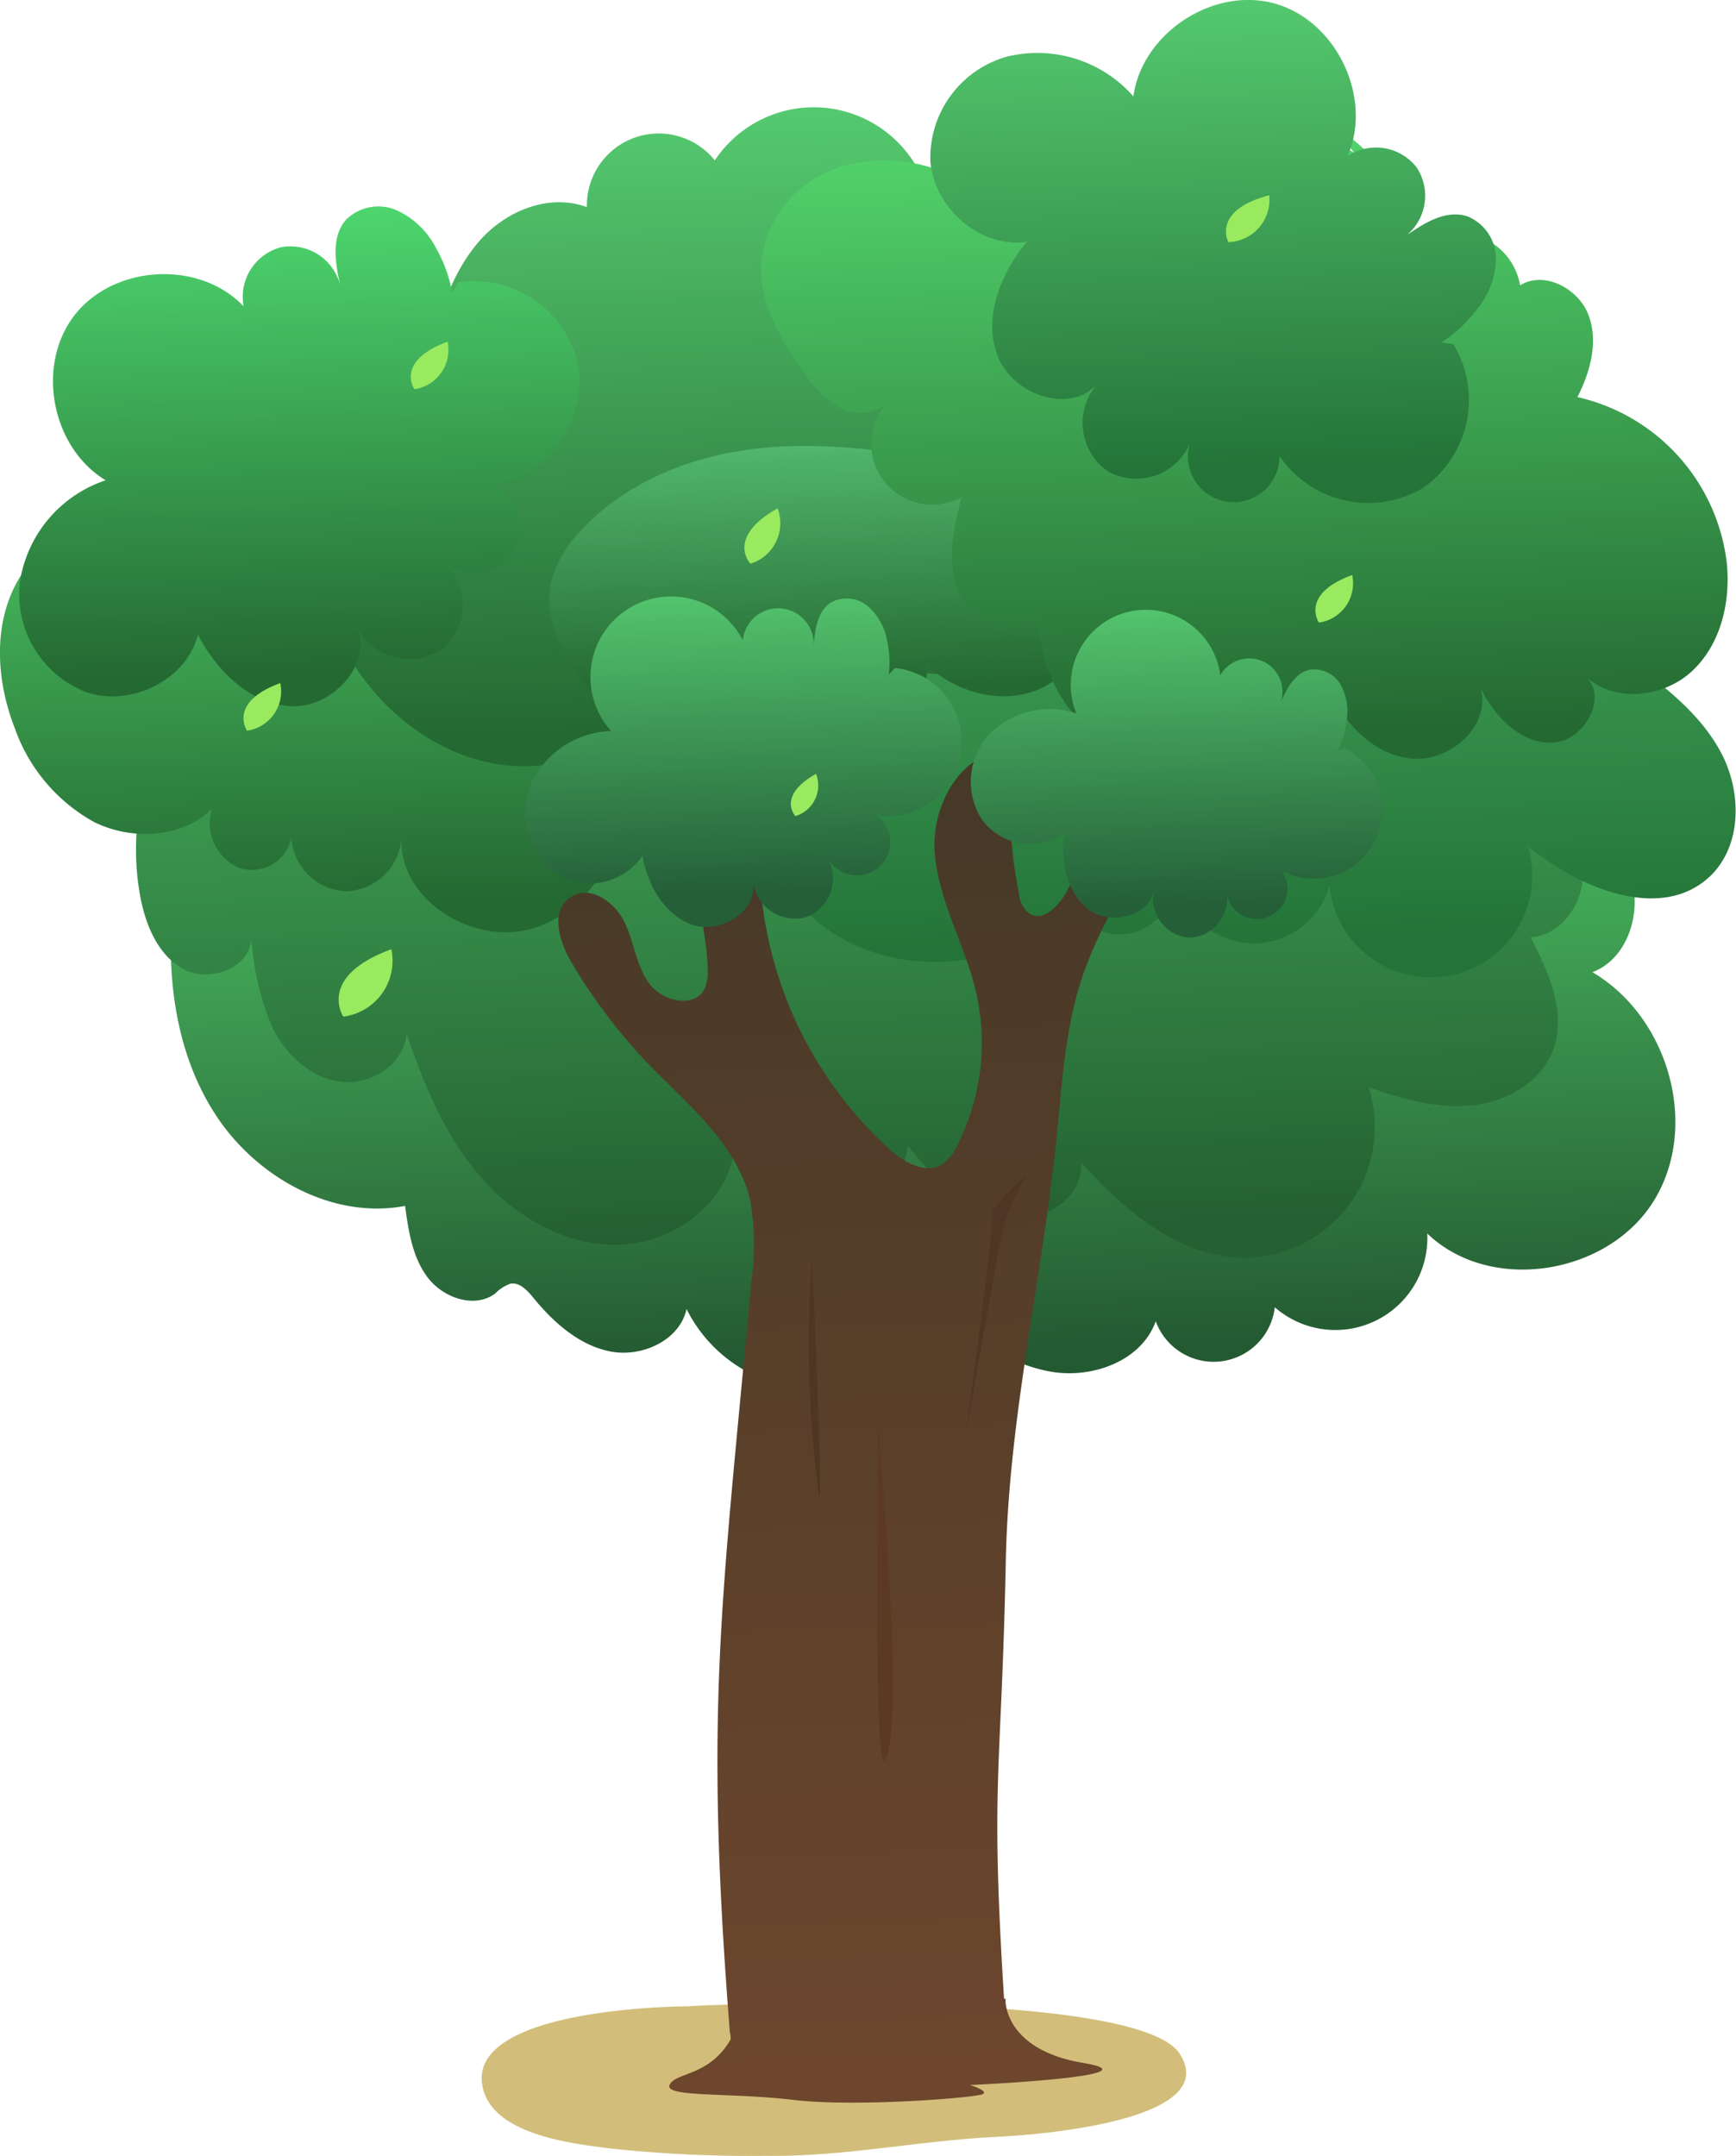 <svg xmlns="http://www.w3.org/2000/svg" xmlns:xlink="http://www.w3.org/1999/xlink" viewBox="0 0 156.77 194.64"><defs><style>.cls-1{fill:#d2be7a;}.cls-2{fill:url(#未命名的渐变_106);}.cls-3{fill:url(#未命名的渐变_2);}.cls-4{fill:url(#未命名的渐变_82);}.cls-5{fill:url(#未命名的渐变_91);}.cls-6{fill:url(#未命名的渐变_71);}.cls-7{fill:url(#未命名的渐变_88);}.cls-8{fill:url(#未命名的渐变_99);}.cls-9{fill:url(#未命名的渐变_91-2);}.cls-10{fill:url(#未命名的渐变_82-2);}.cls-11{fill:#99ea5f;}.cls-12{fill:url(#未命名的渐变_58);}.cls-13{fill:url(#未命名的渐变_108);}.cls-14{fill:url(#未命名的渐变_108-2);}.cls-15{fill:#5b3923;}.cls-16{fill:#4f3524;}</style><linearGradient id="未命名的渐变_106" x1="3643.92" y1="70.27" x2="3643.92" y2="0.94" gradientTransform="matrix(-1, 0.03, 0.03, 1, 3724.36, -57.42)" gradientUnits="userSpaceOnUse"><stop offset="0" stop-color="#245a32"/><stop offset="1" stop-color="#58e173"/></linearGradient><linearGradient id="未命名的渐变_2" x1="3649.19" y1="59.54" x2="3649.19" y2="-36.08" gradientTransform="matrix(-1, 0.03, 0.03, 1, 3724.36, -57.42)" gradientUnits="userSpaceOnUse"><stop offset="0" stop-color="#246032"/><stop offset="1" stop-color="#58e173"/></linearGradient><linearGradient id="未命名的渐变_82" x1="3616.96" y1="34.57" x2="3616.96" y2="-36.25" gradientTransform="matrix(-1, 0.03, 0.03, 1, 3724.36, -57.42)" gradientUnits="userSpaceOnUse"><stop offset="0" stop-color="#247338"/><stop offset="1" stop-color="#58cf73"/></linearGradient><linearGradient id="未命名的渐变_91" x1="3696.79" y1="28.1" x2="3696.79" y2="-23.3" gradientTransform="matrix(-1, 0.03, 0.03, 1, 3724.36, -57.42)" gradientUnits="userSpaceOnUse"><stop offset="0" stop-color="#246932"/><stop offset="1" stop-color="#58e173"/></linearGradient><linearGradient id="未命名的渐变_71" x1="3654.62" y1="13.19" x2="3654.62" y2="-45.49" gradientTransform="matrix(-1, 0.03, 0.03, 1, 3724.36, -57.42)" gradientUnits="userSpaceOnUse"><stop offset="0" stop-color="#246932"/><stop offset="1" stop-color="#58cf73"/></linearGradient><linearGradient id="未命名的渐变_88" x1="3698.69" y1="7.1" x2="3698.69" y2="-37.72" gradientTransform="matrix(-1, 0.03, 0.03, 1, 3724.36, -57.42)" gradientUnits="userSpaceOnUse"><stop offset="0" stop-color="#246932"/><stop offset="1" stop-color="#51de73"/></linearGradient><linearGradient id="未命名的渐变_99" x1="3652.21" y1="9.92" x2="3652.21" y2="-14.97" gradientTransform="matrix(-1, 0.03, 0.03, 1, 3724.36, -57.42)" gradientUnits="userSpaceOnUse"><stop offset="0" stop-color="#246932"/><stop offset="1" stop-color="#58c174"/></linearGradient><linearGradient id="未命名的渐变_91-2" x1="3613.24" y1="15.25" x2="3613.24" y2="-45.58" xlink:href="#未命名的渐变_91"/><linearGradient id="未命名的渐变_82-2" x1="3615.43" y1="-8.24" x2="3615.43" y2="-53.95" xlink:href="#未命名的渐变_82"/><linearGradient id="未命名的渐变_58" x1="3648.23" y1="134.79" x2="3648.23" y2="9.99" gradientTransform="matrix(-1, 0.03, 0.03, 1, 3724.36, -57.42)" gradientUnits="userSpaceOnUse"><stop offset="0" stop-color="#6d462d"/><stop offset="1" stop-color="#433827"/></linearGradient><linearGradient id="未命名的渐变_108" x1="3620.38" y1="30.57" x2="3620.38" y2="0.82" gradientTransform="matrix(-1, 0.03, 0.03, 1, 3724.36, -57.42)" gradientUnits="userSpaceOnUse"><stop offset="0" stop-color="#245f38"/><stop offset="1" stop-color="#58cf73"/></linearGradient><linearGradient id="未命名的渐变_108-2" x1="3659.47" y1="28.2" x2="3659.47" y2="-1.69" xlink:href="#未命名的渐变_108"/></defs><g id="图层_2" data-name="图层 2"><g id="图层_1-2" data-name="图层 1"><path class="cls-1" d="M62.14,181.13s-20.07,0-18.56,7.27c.89,4.32,8,5.11,11.47,5.56a119,119,0,0,0,14.25.67c6.93.09,13.77-1.38,20.67-1.71,5.27-.25,20.32-1.76,16.55-7.52S65.65,180.88,62.14,181.13Z"/><path class="cls-2" d="M142.64,71.91c2.18,2.27,4.24,4.86,4.84,8s-.74,6.75-3.68,7.86c6.84,4,9.71,13.83,5.58,20.59s-14.8,8.48-20.49,3a8.31,8.31,0,0,1-13.77,6.66,5.56,5.56,0,0,1-10.75,1.26c-1.26,3.54-5.61,5.17-9.32,4.58s-6.91-2.85-10-5.06A13.06,13.06,0,0,1,62,118.18c-.62,2.82-4,4.37-6.83,3.84s-5.16-2.6-7-4.85c-.54-.66-1.23-1.42-2.07-1.28a3.62,3.62,0,0,0-1.37.88c-1.84,1.39-4.66.43-6.07-1.39s-1.77-4.22-2.08-6.51c-6.52,1.24-13.31-2.52-17-8.06s-4.58-12.5-4-19.12a33.12,33.12,0,0,1,4.7-15.14,20.41,20.41,0,0,1,12.62-9.18"/><path class="cls-3" d="M41.11,32.51c3.11-3.7,6.43-7.54,11-9.23S62.65,23,64.48,27.44a6.51,6.51,0,1,1,12.58-3.32,24.56,24.56,0,0,1,11.57-2.46c4,.29,8,2.18,10.09,5.54,2.61,4.14,2.73,10.49,7.29,12.24a13.54,13.54,0,0,0,3.87.59A25.76,25.76,0,0,1,130.94,55.2c1.45,3.38,2.17,7.09,4.07,10.25,1.38,2.29,3.33,4.18,5,6.3s3,4.62,2.94,7.3-2.06,5.43-4.73,5.57c1.67,3.19,3.3,6.92,2,10.27-1.15,2.91-4.33,4.64-7.45,4.92s-6.21-.63-9.18-1.65a11.79,11.79,0,0,1-11.28,15.38c-5.84,0-10.75-4.26-14.68-8.59.27,3.51-4.13,5.87-7.54,5s-5.87-3.77-8.1-6.5a8,8,0,0,1-15.75.73c-.83,4.75-5.68,8.13-10.5,8.2s-9.36-2.63-12.48-6.29-5-8.22-6.55-12.78c-.18,2.76-3.24,4.72-6,4.34s-5-2.55-6.16-5a25.07,25.07,0,0,1-1.86-8c0,2.74-3.81,4.15-6.2,2.8S13,83.13,12.58,80.42C11.08,71.3,15.31,60.74,24,57.49"/><path class="cls-4" d="M101,35.92a21.59,21.59,0,0,1,11.33-17.1,9.37,9.37,0,0,1,4.29-1.24c2.84,0,5.31,2.15,6.6,4.68s1.62,5.42,1.93,8.24a7.75,7.75,0,0,1,13.1,7.57c5.08,1.88,10.54,4,13.38,8.67s1,12.26-4.4,12.95c3.16,2.32,6.37,4.82,8.2,8.28s1.91,8.18-.86,11c-4.36,4.35-11.83,1.33-16.59-2.57A9.18,9.18,0,1,1,120.06,80a7.17,7.17,0,0,1-7.17,5.17,7.92,7.92,0,0,1-7-5.68,4.8,4.8,0,0,1-9.06,2.29C91.12,87.84,80.58,88.59,74,83.36s-8.16-15.68-3.47-22.63c-3.44-.92-6.79-3-8.11-6.34s.16-7.76,3.56-8.8c-3.44-1.24-4-6.46-1.48-9.15s6.65-3.12,10.2-2.24c-3.13-3-2.48-8.62.64-11.63s7.94-3.69,12.19-2.82S95.65,22.83,99.4,25"/><path class="cls-5" d="M54.89,40.86c-1.31-3.86-4.31-7.49-8.34-8.08S38.05,36,39.13,40c-1.55-3.21-4.47-6.14-8-6.2s-6.87,4.18-5,7.19c-2.51-2.61-6.61-3.84-9.91-2.37s-5.12,5.94-3.24,9c-4.25-1.57-9.28,1-11.45,4.94S-.32,61.48,1.32,65.7a15.59,15.59,0,0,0,7.17,8.51c3.4,1.69,7.88,1.46,10.63-1.16a4.43,4.43,0,0,0,2.4,5.28,3.65,3.65,0,0,0,4.8-2.72,5.15,5.15,0,0,0,4.86,4.85,5.15,5.15,0,0,0,5.06-4.65c-.08,5.56,6.59,9.61,11.9,8s8.54-7.52,8.38-13.07S53.4,60,49.65,55.88a3.85,3.85,0,1,0,2.63-6.78,8,8,0,0,0,4.38-1A4,4,0,0,0,53.44,41"/><path class="cls-6" d="M38.91,31.49c.86-3.49,2-7,4.39-9.74S49.61,17.44,53,18.7a6.49,6.49,0,0,1,11.55-4.22A10.72,10.72,0,0,1,84.11,19a22.23,22.23,0,0,1,20.37,4.25A27.37,27.37,0,0,1,114,42.05c.35,4.15-.23,8.56-2.7,11.91-3.58,4.86-10.15,6.35-16.17,6.8a80.44,80.44,0,0,1-37.34-6.17c.44,4,.1,8.5-2.64,11.49-3.57,3.91-10,3.78-14.75,1.49C31.24,63.2,26.17,51.72,29.1,42"/><path class="cls-7" d="M41.38,25.48a9.67,9.67,0,0,1,10.86,7.6,9.68,9.68,0,0,1-7.73,10.77,4.12,4.12,0,1,1-4.23,7,5.25,5.25,0,0,1-.52,7.86,5.34,5.34,0,0,1-7.6-2.24c1.61,3.37-2.07,7.43-5.79,7.29s-6.77-3.14-8.49-6.45c-1.06,4.08-6,6.51-10,5.21a9.48,9.48,0,0,1-6.08-10,11.51,11.51,0,0,1,7.74-9.16c-4.95-3-6.33-10.51-2.73-15S18.06,23.49,22,27.66a4.64,4.64,0,0,1,3.38-5.34,4.64,4.64,0,0,1,5.33,3.38c-.44-2-.81-4.29.51-5.83A4.13,4.13,0,0,1,35.85,19a7.46,7.46,0,0,1,3.52,3.39,12.71,12.71,0,0,1,1.47,4.05"/><path class="cls-8" d="M97.45,52.83c1.86,3.27-.1,7.84-3.54,9.36s-7.67.32-10.38-2.29c.84,2.32-1.69,4.74-4.16,4.74s-4.62-1.58-6.49-3.19A3.67,3.67,0,0,1,70,65.16c-2.73.51-4.94-2.1-6.47-4.41-.06,2.59-3,4.41-5.57,4s-4.65-2.29-6.13-4.42-2.59-4.85-2.13-7.46A10.28,10.28,0,0,1,52.37,48c3.83-4.22,9.4-6.58,15.05-7.38s11.4-.16,17,.84"/><path class="cls-9" d="M120.38,11.39a13.77,13.77,0,0,1,7,11.6,5.68,5.68,0,0,1,9.89,2.77c2.18-1.35,5.27.28,6.18,2.68s.17,5.12-1,7.41a17.46,17.46,0,0,1,13.49,15c.35,3.52-.55,7.33-3.14,9.74s-7.05,2.89-9.62.46c2.11,1.93-.17,5.9-3,6s-5.21-2.34-6.46-4.91c.94,3.39-2.81,6.72-6.31,6.34s-6.21-3.36-7.57-6.59a13.78,13.78,0,0,1-26.07-6.37c-1.94,2.21-5.94.72-7.14-2s-.51-5.79.2-8.64A5.51,5.51,0,0,1,80,36.46a3.68,3.68,0,0,1-4.19.33,9.87,9.87,0,0,1-3.17-3.13c-2.19-3-4.21-6.5-3.87-10.21a10.21,10.21,0,0,1,6.82-8.28,14.16,14.16,0,0,1,11,1c-.34-4,3.67-7.43,7.63-7.22s7.36,3.4,8.63,7.16c.06-3.18,3.82-4.91,7-5.15a21.81,21.81,0,0,1,12.44,2.82"/><path class="cls-10" d="M131.24,31.07a9.68,9.68,0,0,1-2.77,13,9.68,9.68,0,0,1-12.93-2.92,4.13,4.13,0,1,1-8.07-1.18A5.25,5.25,0,0,1,100,42.52a5.34,5.34,0,0,1-.9-7.87c-2.47,2.79-7.65,1-9-2.49s.26-7.46,2.63-10.33c-4.18.61-8.34-3-8.71-7.21a9.49,9.49,0,0,1,6.81-9.48A11.54,11.54,0,0,1,102.35,8.7c.79-5.71,7.21-9.93,12.77-8.38S124,8.81,121.69,14.1a4.64,4.64,0,0,1,6.23,1,4.63,4.63,0,0,1-1,6.22c1.65-1.17,3.63-2.41,5.56-1.8a4.13,4.13,0,0,1,2.61,3.88A7.44,7.44,0,0,1,133.32,28a12.73,12.73,0,0,1-3.16,2.92"/><path class="cls-11" d="M114.62,17.63a3.83,3.83,0,0,1-3.69,4.23S109.37,19,114.62,17.63Z"/><path class="cls-11" d="M70.22,45.89a3.82,3.82,0,0,1-2.45,5S65.5,48.56,70.22,45.89Z"/><path class="cls-11" d="M35.34,85.7A5.08,5.08,0,0,1,31,91.78S28.59,88.17,35.34,85.7Z"/><path class="cls-11" d="M122.11,51.91a3.59,3.59,0,0,1-3,4.3S117.34,53.66,122.11,51.91Z"/><path class="cls-11" d="M25.31,61.67a3.59,3.59,0,0,1-3,4.3S20.54,63.42,25.31,61.67Z"/><path class="cls-11" d="M40.42,30.85a3.59,3.59,0,0,1-3,4.29S35.65,32.59,40.42,30.85Z"/><path class="cls-12" d="M67.59,107.77c-1.33-4.65-5.4-8-8.78-11.44a50.59,50.59,0,0,1-7.21-9.45c-1.09-1.84-1.9-4.56-.17-5.82s4,.28,4.91,2.09,1.1,4,2.27,5.62,4.1,2.31,5,.52a3.81,3.81,0,0,0,.3-1.83c-.11-4-1.59-7.88-1.34-11.85s3.28-8.33,7.23-7.8a36,36,0,0,0,10.48,35.91c1.33,1.19,3.27,2.33,4.8,1.4a4.15,4.15,0,0,0,1.37-1.72,20.45,20.45,0,0,0,1.68-13.88c-1-4.24-3.36-8.16-3.72-12.51s2.57-9.53,6.92-9.16A46.22,46.22,0,0,0,92,80.6a2.7,2.7,0,0,0,.93,1.87c1.26.82,2.72-.71,3.41-2A63.18,63.18,0,0,0,102,64.29,9.94,9.94,0,0,0,106.5,66c-.23,8-6.19,14.58-8.75,22.16-1.66,4.91-1.86,10.17-2.42,15.32-1.36,12.66-4.24,24.69-4.5,37.42-.4,19.59-1.41,19.62-.16,39.54.24,0,.13.11.13.11s-.18,4.48,7,5.69-10.21,2-10.21,2,1.72.51,1.16.82-11.38,1.2-17.11.52-11.7-.21-11.17-1.36,3.59-.75,5.51-4.1c0-.19,0-.41-.07-.65-2.31-29.26-.75-38.44,1.93-67.67a23.27,23.27,0,0,0-.16-7.77C67.64,108,67.62,107.87,67.59,107.77Z"/><path class="cls-13" d="M121.43,67.54a6.23,6.23,0,1,1-5.65,11.11,2.76,2.76,0,1,1-5,2,3.51,3.51,0,0,1-3.42,4,3.57,3.57,0,0,1-3.18-4.23c-.48,2.44-4.07,3.16-6,1.6s-2.38-4.39-2-6.84A5.4,5.4,0,0,1,88.68,74a6.33,6.33,0,0,1,.71-7.77,7.71,7.71,0,0,1,7.81-1.83,6.78,6.78,0,1,1,13-3.43,3,3,0,0,1,5.46,2.42c.55-1.24,1.27-2.62,2.59-2.92a2.75,2.75,0,0,1,2.82,1.35,5,5,0,0,1,.54,3.22,8.56,8.56,0,0,1-.83,2.76"/><path class="cls-14" d="M80.83,60.31A6.7,6.7,0,1,1,79.15,73.6a3,3,0,1,1-4.37,3.91,3.77,3.77,0,0,1-2,5.3A3.85,3.85,0,0,1,68,79.68c.41,2.65-3,4.68-5.5,3.8s-4-3.57-4.49-6.2a5.81,5.81,0,0,1-8,1.49A6.82,6.82,0,0,1,48,70.64,8.29,8.29,0,0,1,55.19,66a7.28,7.28,0,1,1,11.89-8.19,3.21,3.21,0,0,1,6.4.48c.11-1.45.34-3.12,1.56-3.9a3,3,0,0,1,3.34.34,5.37,5.37,0,0,1,1.72,3.07,9.17,9.17,0,0,1,.16,3.09"/><path class="cls-15" d="M79.28,128.61s2.25,24,.91,29.58S79.3,137.39,79.28,128.61Z"/><path class="cls-16" d="M73.33,113.57s1.2,26.36.52,20.69A104.52,104.52,0,0,1,73.33,113.57Z"/><path class="cls-16" d="M92.76,106a37.92,37.92,0,0,0-1.89,3.82c-.43,1.18-3.66,19.68-3.66,19.68s2.67-19.4,2.4-19.89S92.76,106,92.76,106Z"/><path class="cls-11" d="M73.69,69.86a2.89,2.89,0,0,1-1.86,3.82S70.12,71.88,73.69,69.86Z"/></g></g></svg>
